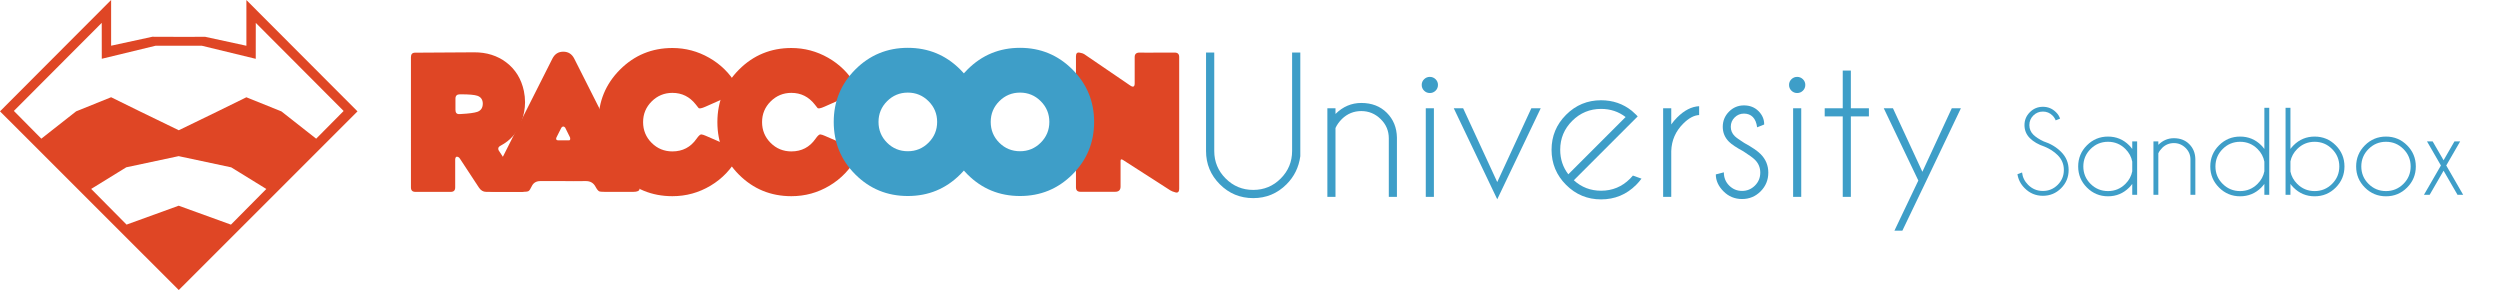 <?xml version="1.0" encoding="utf-8"?>
<!-- Generator: Adobe Illustrator 17.0.0, SVG Export Plug-In . SVG Version: 6.00 Build 0)  -->
<!DOCTYPE svg PUBLIC "-//W3C//DTD SVG 1.1//EN" "http://www.w3.org/Graphics/SVG/1.1/DTD/svg11.dtd">
<svg version="1.1" id="Слой_1" xmlns="http://www.w3.org/2000/svg" xmlns:xlink="http://www.w3.org/1999/xlink" x="0px" y="0px"
	 width="395.961px" height="45.94px" viewBox="0 0 395.961 45.94" enable-background="new 0 0 395.961 45.94" xml:space="preserve">
<g>
	<g>
		<path fill="#DF4625" d="M72.821,25.091c-0.096-0.151-0.238-0.242-0.427-0.271c-0.171-0.019-0.271,0.119-0.299,0.414v4.457
			c0,0.465-0.233,0.698-0.698,0.698h-5.611c-0.465,0-0.699-0.233-0.699-0.698V9.042c0-0.465,0.218-0.698,0.655-0.698l9.342-0.058
			c1.985-0.009,3.684,0.523,5.099,1.595c1.453,1.102,2.383,2.611,2.791,4.529c0.123,0.598,0.186,1.192,0.186,1.78
			c0,1.044-0.2,2.093-0.599,3.147c-0.617,1.661-1.713,2.91-3.29,3.745c-0.238,0.123-0.356,0.28-0.356,0.469
			c0,0.162,0.085,0.347,0.256,0.556l3.66,5.583c0.123,0.18,0.185,0.327,0.185,0.441c0,0.171-0.143,0.256-0.427,0.256h-5.596
			c-0.466,0-0.851-0.233-1.154-0.698L72.821,25.091z M73.021,14.938h-0.185c-0.456,0-0.688,0.218-0.699,0.655v0.911v0.897
			c0,0.465,0.205,0.688,0.613,0.67l0.271-0.014c1.244-0.066,2.103-0.18,2.578-0.342c0.569-0.2,0.859-0.627,0.868-1.282
			c0-0.645-0.289-1.068-0.868-1.268C75.132,15.014,74.274,14.938,73.021,14.938z"/>
		<path fill="#DF4625" d="M90.951,9.285l10.239,20.277c0.066,0.133,0.1,0.247,0.1,0.342c0,0.323-0.337,0.485-1.011,0.485h-4.414
			c-0.513,0-0.835-0.029-0.969-0.087c-0.171-0.087-0.365-0.333-0.583-0.738c-0.323-0.608-0.85-0.902-1.581-0.884
			c-1.348,0.019-2.544,0.019-3.589,0c-1.186,0-2.373,0-3.56,0c-0.655,0-1.11,0.276-1.367,0.826c-0.2,0.427-0.37,0.682-0.512,0.762
			c-0.143,0.08-0.466,0.121-0.969,0.121l-2.265-0.014c-0.493,0-1.243-0.004-2.249-0.014c-0.683,0-1.026-0.166-1.026-0.498
			c0-0.114,0.038-0.247,0.114-0.399l10.182-20.18c0.37-0.731,0.945-1.097,1.723-1.097C90,8.187,90.58,8.553,90.951,9.285z
			 M90.267,21.731c-0.171-0.342-0.422-0.85-0.755-1.524c-0.104-0.114-0.204-0.171-0.299-0.171c-0.105,0-0.205,0.062-0.299,0.185
			c-0.19,0.351-0.451,0.868-0.783,1.552c-0.114,0.266-0.038,0.419,0.227,0.456h1.738c0.143,0,0.214-0.071,0.214-0.213
			C90.318,21.892,90.305,21.797,90.267,21.731z"/>
		<path fill="#DF4625" d="M106.501,7.603c2.069,0,4.009,0.515,5.817,1.545c1.81,1.03,3.24,2.438,4.294,4.222
			c0.332,0.551,0.423,0.917,0.271,1.097c-0.123,0.152-0.323,0.29-0.599,0.413l-4.528,2.008c-0.637,0.285-1.011,0.352-1.126,0.2
			c-0.096-0.105-0.243-0.29-0.441-0.556c-0.959-1.215-2.189-1.823-3.689-1.823c-1.281,0-2.375,0.452-3.282,1.353
			c-0.907,0.902-1.361,1.994-1.361,3.276c0,1.291,0.451,2.387,1.353,3.29c0.902,0.902,1.998,1.353,3.29,1.353
			c1.614,0,2.886-0.665,3.816-1.994c0.342-0.494,0.604-0.726,0.783-0.698c0.19,0.028,0.414,0.1,0.67,0.213l4.5,1.952
			c0.161,0.066,0.384,0.18,0.67,0.342c0.255,0.142,0.232,0.498-0.072,1.068c-1.026,1.918-2.466,3.432-4.322,4.543
			c-1.856,1.111-3.871,1.666-6.045,1.666c-3.266,0-6.035-1.139-8.31-3.417c-2.273-2.279-3.41-5.051-3.41-8.317
			c0-3.257,1.138-6.027,3.417-8.31C100.478,8.745,103.245,7.603,106.501,7.603z"/>
		<path fill="#DF4625" d="M125.343,7.603c2.069,0,4.008,0.515,5.817,1.545c1.809,1.03,3.24,2.438,4.293,4.222
			c0.333,0.551,0.423,0.917,0.271,1.097c-0.123,0.152-0.323,0.29-0.598,0.413l-4.528,2.008c-0.636,0.285-1.011,0.352-1.125,0.2
			c-0.096-0.105-0.243-0.29-0.441-0.556c-0.959-1.215-2.189-1.823-3.689-1.823c-1.282,0-2.376,0.452-3.283,1.353
			c-0.907,0.902-1.36,1.994-1.36,3.276c0,1.291,0.45,2.387,1.353,3.29c0.901,0.902,1.997,1.353,3.29,1.353
			c1.613,0,2.885-0.665,3.816-1.994c0.342-0.494,0.603-0.726,0.783-0.698c0.19,0.028,0.414,0.1,0.669,0.213l4.501,1.952
			c0.162,0.066,0.385,0.18,0.67,0.342c0.256,0.142,0.233,0.498-0.071,1.068c-1.026,1.918-2.466,3.432-4.323,4.543
			c-1.855,1.111-3.871,1.666-6.045,1.666c-3.266,0-6.036-1.139-8.31-3.417c-2.274-2.279-3.41-5.051-3.41-8.317
			c0-3.257,1.139-6.027,3.418-8.31C119.318,8.745,122.085,7.603,125.343,7.603z"/>
		<path fill="#DF4625" d="M186.067,8.33c0.465,0,0.698,0.233,0.698,0.698v20.864c0,0.408-0.134,0.612-0.399,0.612
			c-0.057,0-0.118-0.01-0.185-0.029c-0.38-0.104-0.655-0.214-0.826-0.327l-7.491-4.813c-0.256-0.162-0.384-0.114-0.384,0.142
			c-0.01,0.826-0.01,1.505,0,2.036v2.036c0,0.551-0.286,0.826-0.855,0.826h-2.749h-2.748c-0.474,0-0.712-0.233-0.712-0.698V8.913
			c0-0.446,0.181-0.641,0.541-0.583c0.37,0.067,0.617,0.143,0.741,0.228l7.306,4.983c0.179,0.123,0.322,0.185,0.426,0.185
			c0.19,0,0.286-0.171,0.286-0.512V9.027c0-0.485,0.275-0.717,0.825-0.698c1.025,0.019,1.947,0.019,2.763,0
			C184.225,8.33,185.146,8.33,186.067,8.33z"/>
		<path fill="#DF4625" d="M49.792,10.796L39.025,0.007v7.24L32.499,5.83h-0.007L28.31,5.84V5.837l-4.181-0.014h-0.003L17.6,7.24V0
			L6.829,10.789l-6.826,6.844L0,17.636l5.291,5.283l7.762,7.762l5.369,5.366l9.889,9.886v0.007l9.889-9.886l5.373-5.366l7.758-7.762
			l5.291-5.287L49.792,10.796z M36.586,35.572l-0.007,0.007l-8.268-2.995v-0.007l-8.268,2.999l-0.007-0.01l-5.594-5.644L20,26.498
			l8.311-1.771v0.007l8.311,1.771l5.558,3.424L36.586,35.572z M50.077,21.966h-0.003l-5.505-4.324l-5.548-2.235l-4.549,2.235
			l-6.163,2.992v-0.007l-6.158-2.988L17.599,15.4l-5.548,2.239l-5.505,4.324L6.543,21.96l-4.344-4.388l-0.004-0.003l7.244-7.262
			l6.673-6.686l0.007,5.687l0.046-0.01l8.472-2.053l0.007-0.003h3.667v0.007h3.677l8.472,2.056l0.046,0.01l0.007-5.687l6.673,6.686
			l7.24,7.262v0.003L50.077,21.966z"/>
		<path fill="#3E9EC8" d="M143.785,7.575c3.247,0,6.014,1.144,8.302,3.432c2.288,2.288,3.432,5.055,3.432,8.303
			c0,3.257-1.142,6.026-3.426,8.309c-2.283,2.284-5.053,3.426-8.309,3.426c-3.266,0-6.038-1.14-8.317-3.418
			c-2.279-2.279-3.417-5.051-3.417-8.317c0-3.257,1.142-6.026,3.425-8.31C137.759,8.716,140.528,7.575,143.785,7.575z
			 M143.785,14.667c-1.282,0-2.376,0.453-3.283,1.36c-0.907,0.907-1.36,2.001-1.36,3.283c0,1.291,0.451,2.388,1.353,3.29
			c0.901,0.902,1.998,1.353,3.29,1.353c1.282,0,2.376-0.453,3.283-1.36c0.907-0.907,1.36-2.001,1.36-3.283s-0.453-2.376-1.36-3.283
			S145.067,14.667,143.785,14.667z"/>
		<path fill="#3E9EC8" d="M161.557,7.575c3.247,0,6.015,1.144,8.303,3.432s3.432,5.055,3.432,8.303c0,3.257-1.142,6.026-3.425,8.309
			c-2.283,2.284-5.054,3.426-8.31,3.426c-3.266,0-6.039-1.14-8.317-3.418c-2.278-2.279-3.418-5.051-3.418-8.317
			c0-3.257,1.142-6.026,3.425-8.31C155.531,8.716,158.301,7.575,161.557,7.575z M161.557,14.667c-1.281,0-2.375,0.453-3.282,1.36
			c-0.907,0.907-1.361,2.001-1.361,3.283c0,1.291,0.451,2.388,1.353,3.29c0.902,0.902,1.998,1.353,3.29,1.353
			c1.282,0,2.375-0.453,3.283-1.36c0.907-0.907,1.36-2.001,1.36-3.283s-0.453-2.376-1.36-3.283
			C163.933,15.12,162.839,14.667,161.557,14.667z"/>
		<g enable-background="new    ">
			<path fill="#3E9EC8" d="M204.649,8.32h1.3v16.43c-0.238,1.744-0.967,3.225-2.186,4.443c-1.458,1.458-3.215,2.186-5.272,2.186
				c-2.068,0-3.83-0.728-5.286-2.186c-1.458-1.458-2.187-3.215-2.187-5.272V8.32h1.301v15.601c0,1.695,0.602,3.146,1.807,4.352
				c1.205,1.205,2.659,1.807,4.365,1.807c1.706,0,3.158-0.602,4.358-1.807c1.2-1.205,1.8-2.656,1.8-4.352L204.649,8.32L204.649,8.32
				z"/>
			<path fill="#3E9EC8" d="M211.521,20.277V31.18h-1.287V17.15h1.287v0.899c1.172-1.162,2.533-1.742,4.086-1.742
				c1.659,0,3.005,0.519,4.044,1.557c1.039,1.037,1.572,2.347,1.601,3.929v9.386h-1.287v-9.273c0-1.19-0.43-2.207-1.293-3.05
				s-1.883-1.265-3.065-1.265c-1.18,0-2.199,0.416-3.057,1.243C212.083,19.302,211.74,19.784,211.521,20.277z"/>
			<path fill="#3E9EC8" d="M227.373,12.548c0.253,0.248,0.379,0.549,0.379,0.901c0,0.361-0.126,0.667-0.379,0.914
				c-0.253,0.248-0.555,0.371-0.908,0.371c-0.352,0-0.655-0.123-0.908-0.371c-0.253-0.248-0.379-0.554-0.379-0.914
				c0-0.352,0.126-0.653,0.379-0.901c0.253-0.248,0.555-0.371,0.908-0.371C226.818,12.178,227.12,12.301,227.373,12.548z
				 M227.108,17.149v14.03h-1.287v-14.03C225.821,17.149,227.108,17.149,227.108,17.149z"/>
			<path fill="#3E9EC8" d="M237.14,28.836l5.4-11.687h1.486l-6.886,14.416l-6.886-14.416h1.486L237.14,28.836z"/>
			<path fill="#3E9EC8" d="M249.27,28.55c1.208,1.105,2.648,1.657,4.315,1.657c1.79,0,3.319-0.633,4.586-1.9
				c0.161-0.161,0.314-0.327,0.457-0.5l1.358,0.487c-0.248,0.342-0.529,0.672-0.844,0.986c-1.533,1.533-3.386,2.3-5.557,2.3
				c-2.162,0-4.011-0.768-5.543-2.3c-1.534-1.534-2.3-3.386-2.3-5.558c0-2.162,0.766-4.009,2.3-5.543
				c1.533-1.534,3.381-2.3,5.543-2.3c1.857,0,3.481,0.557,4.872,1.672c0.228,0.189,0.457,0.399,0.685,0.628
				c0.086,0.085,0.168,0.171,0.244,0.258l-0.972,0.971L249.27,28.55z M257.471,18.536c-1.115-0.858-2.41-1.287-3.886-1.287
				c-1.782,0-3.306,0.632-4.573,1.893c-1.267,1.261-1.9,2.789-1.9,4.579c0,1.476,0.429,2.772,1.285,3.886L257.471,18.536z"/>
			<path fill="#3E9EC8" d="M263.414,17.149h1.286v2.558c0.266-0.382,0.577-0.748,0.929-1.1c1.134-1.134,2.295-1.729,3.486-1.787
				v1.401c-0.809,0.038-1.647,0.49-2.515,1.356c-1.218,1.21-1.852,2.663-1.9,4.358v7.244h-1.286L263.414,17.149L263.414,17.149z"/>
			<path fill="#3E9EC8" d="M276.116,23.964c-1.095-0.59-1.852-1.095-2.271-1.514c-0.658-0.657-0.987-1.448-0.987-2.372
				c0-0.932,0.329-1.73,0.987-2.394c0.657-0.662,1.446-0.992,2.37-0.992c0.934,0,1.705,0.304,2.315,0.914
				c0.59,0.6,0.886,1.282,0.886,2.043v0.071l-1.115,0.444c-0.095-0.725-0.321-1.267-0.678-1.629s-0.826-0.544-1.408-0.544
				c-0.57,0-1.062,0.203-1.471,0.607c-0.409,0.406-0.615,0.899-0.615,1.479c0,0.572,0.206,1.062,0.615,1.471
				c0.238,0.239,0.743,0.6,1.514,1.087c1.22,0.667,2.086,1.257,2.601,1.772c0.809,0.819,1.213,1.795,1.213,2.929
				c0,1.162-0.404,2.149-1.213,2.964c-0.811,0.814-1.792,1.222-2.944,1.222c-1.154,0-2.134-0.407-2.944-1.222
				s-1.213-1.707-1.213-2.678l1.272-0.329c0,0.838,0.283,1.538,0.849,2.101c0.567,0.562,1.245,0.843,2.036,0.843
				c0.79,0,1.469-0.281,2.036-0.843c0.567-0.563,0.849-1.248,0.849-2.058c0-0.791-0.281-1.468-0.843-2.03
				C277.655,25.003,277.04,24.556,276.116,23.964z"/>
			<path fill="#3E9EC8" d="M285.552,12.548c0.253,0.248,0.379,0.549,0.379,0.901c0,0.361-0.126,0.667-0.379,0.914
				s-0.555,0.371-0.908,0.371s-0.655-0.123-0.908-0.371s-0.379-0.554-0.379-0.914c0-0.352,0.126-0.653,0.379-0.901
				s0.555-0.371,0.908-0.371S285.299,12.301,285.552,12.548z M285.288,17.149v14.03h-1.286v-14.03H285.288z"/>
			<path fill="#3E9EC8" d="M291.861,17.149v-5.972h1.285v5.972h2.859v1.287h-2.859V31.18h-1.285V18.436h-2.857v-1.287H291.861z"/>
			<path fill="#3E9EC8" d="M304.477,29.923l-3.173,6.614h-1.257l3.786-7.943l-5.472-11.444h1.456l4.659,10.058l4.657-10.058h1.443
				l-6.1,12.787L304.477,29.923L304.477,29.923z"/>
		</g>
	</g>
	<g>
		<path fill="#3E9EC8" d="M323.822,23.223c-0.981-0.327-1.756-0.775-2.324-1.343c-0.567-0.568-0.852-1.257-0.852-2.066
			c0-0.792,0.284-1.473,0.852-2.044c0.568-0.571,1.257-0.856,2.066-0.856c0.803,0,1.491,0.284,2.065,0.852
			c0.315,0.304,0.533,0.646,0.654,1.024l-0.697,0.276c-0.104-0.281-0.272-0.54-0.508-0.775c-0.419-0.413-0.924-0.62-1.515-0.62
			c-0.592,0-1.097,0.208-1.516,0.624c-0.419,0.416-0.628,0.922-0.628,1.519c0,0.591,0.209,1.096,0.628,1.515
			c0.391,0.384,0.93,0.737,1.618,1.059c1.103,0.356,2.028,0.91,2.78,1.661c0.798,0.792,1.196,1.75,1.196,2.875
			c0,1.13-0.398,2.094-1.196,2.892c-0.798,0.797-1.759,1.196-2.883,1.196c-1.125,0-2.086-0.402-2.884-1.205
			c-0.637-0.637-1.019-1.377-1.145-2.221l0.731-0.267c0.08,0.746,0.398,1.397,0.955,1.954c0.648,0.648,1.429,0.973,2.342,0.973
			c0.918,0,1.701-0.324,2.35-0.973c0.649-0.649,0.973-1.432,0.973-2.35c0-0.913-0.324-1.693-0.973-2.341
			C325.346,24.015,324.648,23.562,323.822,23.223z"/>
		<path fill="#3E9EC8" d="M338.489,30.849h-0.774v-1.722c-0.149,0.201-0.313,0.394-0.491,0.577c-0.924,0.924-2.04,1.386-3.348,1.386
			c-1.303,0-2.416-0.462-3.34-1.386c-0.924-0.924-1.386-2.037-1.386-3.34c0-1.308,0.462-2.424,1.386-3.348s2.037-1.386,3.34-1.386
			c1.308,0,2.424,0.462,3.348,1.386c0.178,0.184,0.342,0.376,0.491,0.577v-1.196h0.774V30.849z M337.715,27.131v-1.532
			c-0.144-0.757-0.503-1.423-1.076-1.997c-0.764-0.763-1.685-1.145-2.763-1.145c-1.079,0-2,0.382-2.764,1.145
			c-0.763,0.764-1.145,1.685-1.145,2.763s0.382,1.999,1.145,2.759c0.764,0.76,1.685,1.14,2.764,1.14
			c1.078,0,1.999-0.381,2.763-1.145C337.212,28.546,337.571,27.883,337.715,27.131z"/>
		<path fill="#3E9EC8" d="M341.846,24.282v6.567h-0.774v-8.452h0.774v0.542c0.706-0.7,1.526-1.05,2.462-1.05
			c0.999,0,1.811,0.313,2.436,0.938c0.626,0.625,0.947,1.415,0.965,2.367v5.655h-0.775v-5.586c0-0.717-0.26-1.33-0.778-1.838
			c-0.52-0.508-1.135-0.762-1.847-0.762s-1.325,0.25-1.842,0.749C342.184,23.694,341.977,23.984,341.846,24.282z"/>
		<path fill="#3E9EC8" d="M359.414,30.849h-0.774v-1.722c-0.149,0.201-0.313,0.394-0.491,0.577c-0.924,0.924-2.04,1.386-3.348,1.386
			c-1.303,0-2.416-0.462-3.34-1.386c-0.924-0.924-1.386-2.037-1.386-3.34c0-1.308,0.462-2.424,1.386-3.348
			c0.924-0.924,2.037-1.386,3.34-1.386c1.308,0,2.424,0.462,3.348,1.386c0.178,0.184,0.342,0.376,0.491,0.577v-6.516h0.774V30.849z
			 M358.639,27.131v-1.532c-0.144-0.757-0.503-1.423-1.076-1.997c-0.764-0.763-1.685-1.145-2.763-1.145
			c-1.079,0-2,0.382-2.764,1.145c-0.763,0.764-1.145,1.685-1.145,2.763s0.382,1.999,1.145,2.759c0.764,0.76,1.685,1.14,2.764,1.14
			c1.078,0,1.999-0.381,2.763-1.145C358.137,28.546,358.496,27.883,358.639,27.131z"/>
		<path fill="#3E9EC8" d="M361.996,17.078h0.774v6.507c0.144-0.195,0.308-0.384,0.491-0.568c0.924-0.924,2.037-1.386,3.34-1.386
			c1.308,0,2.423,0.462,3.344,1.386s1.381,2.04,1.381,3.348c0,1.303-0.46,2.416-1.381,3.34s-2.036,1.386-3.344,1.386
			c-1.303,0-2.416-0.462-3.34-1.386c-0.184-0.184-0.348-0.373-0.491-0.568v1.713h-0.774V17.078z M362.77,25.556v1.618
			c0.149,0.734,0.505,1.383,1.067,1.945c0.764,0.763,1.685,1.145,2.764,1.145c1.078,0,1.999-0.38,2.763-1.14
			c0.763-0.76,1.145-1.68,1.145-2.759s-0.382-2-1.145-2.763c-0.764-0.763-1.685-1.145-2.763-1.145c-1.079,0-2,0.382-2.764,1.145
			C363.275,24.164,362.92,24.816,362.77,25.556z"/>
		<path fill="#3E9EC8" d="M377.902,21.631c1.309,0,2.423,0.462,3.344,1.386s1.382,2.04,1.382,3.348c0,1.303-0.461,2.416-1.382,3.34
			c-0.921,0.924-2.035,1.386-3.344,1.386c-1.303,0-2.416-0.462-3.34-1.386c-0.924-0.924-1.386-2.037-1.386-3.34
			c0-1.308,0.462-2.424,1.386-3.348C375.486,22.093,376.599,21.631,377.902,21.631z M375.139,23.602
			c-0.764,0.764-1.145,1.685-1.145,2.763s0.381,1.999,1.145,2.759c0.763,0.76,1.684,1.14,2.763,1.14c1.079,0,2-0.38,2.763-1.14
			c0.764-0.76,1.146-1.68,1.146-2.759s-0.382-2-1.146-2.763c-0.763-0.763-1.684-1.145-2.763-1.145
			C376.823,22.457,375.902,22.839,375.139,23.602z"/>
		<path fill="#3E9EC8" d="M389.651,22.397l-2.178,3.77l-0.025,0.043l0.025,0.043l2.651,4.596h-0.896l-2.203-3.813l-2.204,3.813
			h-0.903l2.66-4.596l0.025-0.043l-0.025-0.043l-2.178-3.77h0.895l1.73,2.986l1.722-2.986H389.651z"/>
	</g>
</g>
</svg>